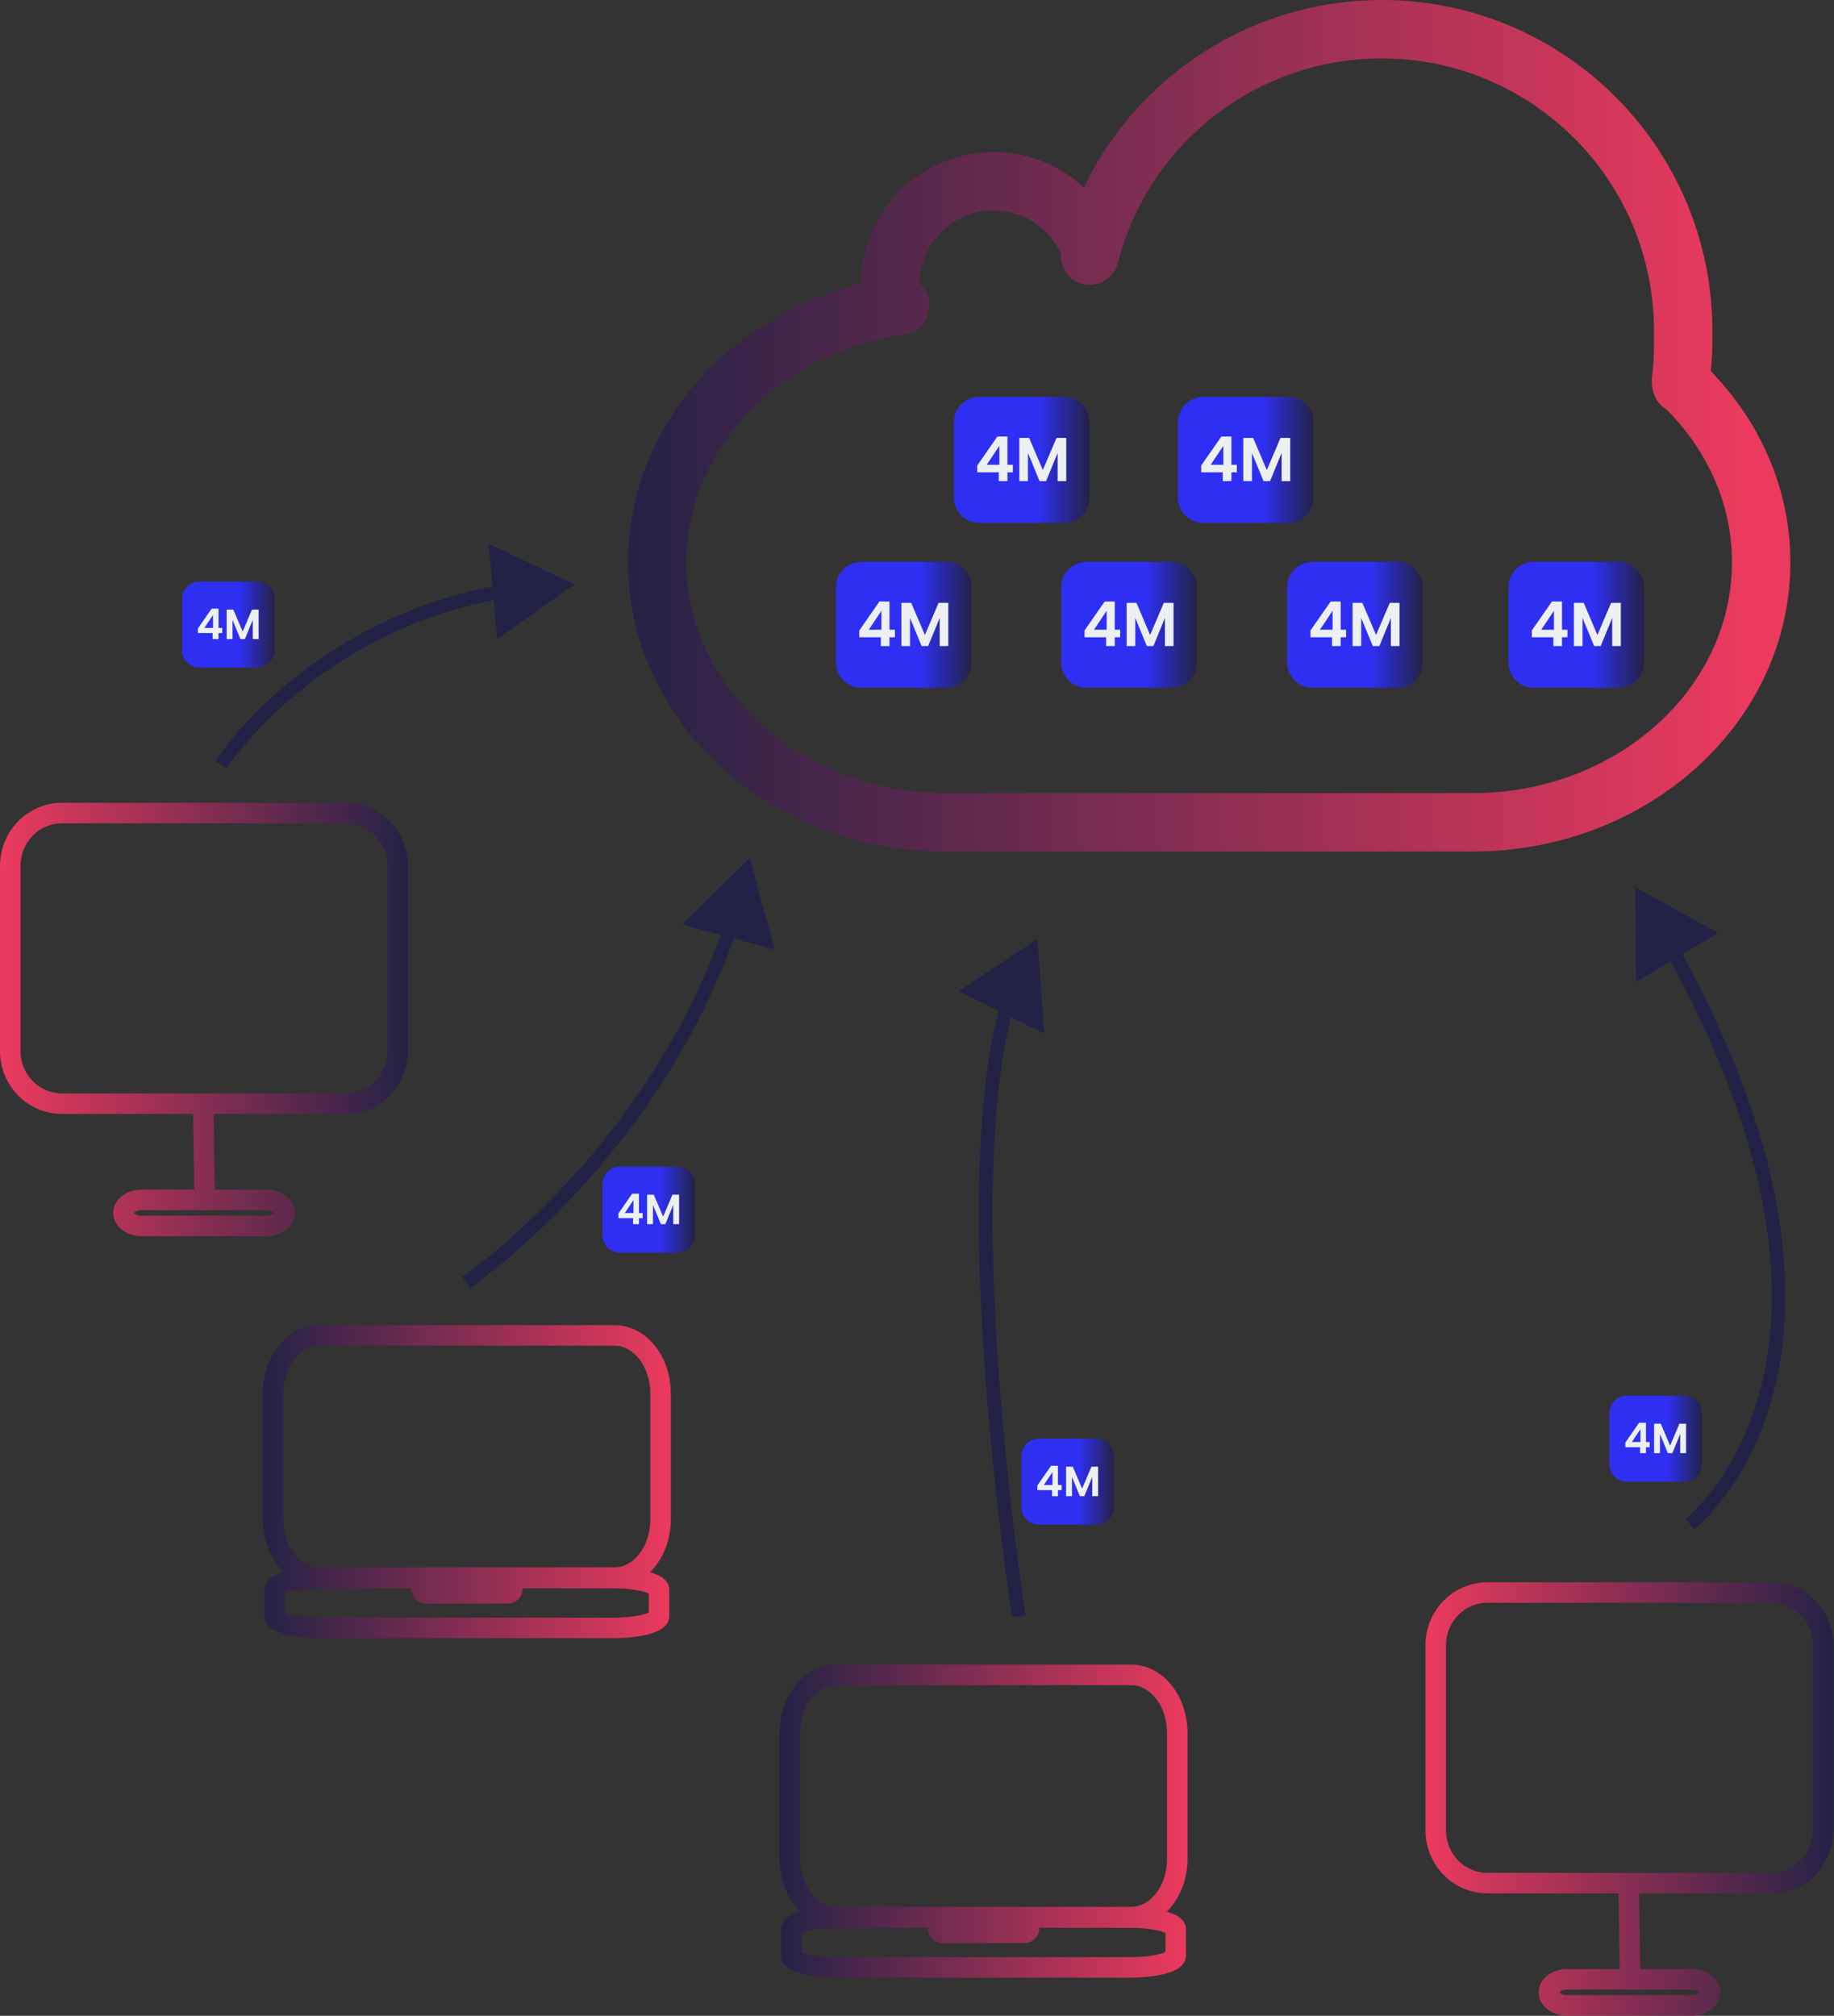 <?xml version="1.0" encoding="UTF-8" standalone="no"?><!DOCTYPE svg PUBLIC "-//W3C//DTD SVG 1.1//EN" "http://www.w3.org/Graphics/SVG/1.1/DTD/svg11.dtd"><svg width="100%" height="100%" viewBox="0 0 1342 1475" version="1.1" xmlns="http://www.w3.org/2000/svg" xmlns:xlink="http://www.w3.org/1999/xlink" xml:space="preserve" xmlns:serif="http://www.serif.com/" style="fill-rule:evenodd;clip-rule:evenodd;stroke-linejoin:round;"><rect x="0" y="0" width="1342" height="1475" fill="#333333" stroke="none"/><g id="Layer-1" serif:id="Layer 1"><path d="M611.544,1218.06c-23.14,0 -41.094,22.74 -41.094,50.06l0,92.03c0,15.54 5.953,29.42 15.219,38.66c-3.13,0.9 -5.854,1.97 -7.969,3.28c-3.696,2.3 -6.156,5.47 -6.156,9.78l0,18.94c0,4.32 2.46,7.49 6.156,9.78c2.402,1.49 5.485,2.69 9.188,3.66c6.882,1.81 15.932,2.81 25.5,2.81l214.593,0c9.57,0 18.62,-1 25.5,-2.81c3.7,-0.97 6.79,-2.17 9.19,-3.66c3.69,-2.29 6.15,-5.46 6.15,-9.78l0,-18.94c0,-4.31 -2.46,-7.48 -6.15,-9.78c-2.11,-1.31 -4.83,-2.35 -7.94,-3.25c9.28,-9.24 15.22,-23.14 15.22,-38.69l-0,-92.03c-0,-27.32 -17.99,-50.06 -41.13,-50.06l-216.277,0Zm0,15l216.277,0c13.98,0 26.13,15.35 26.13,35.06l-0,92.03c-0,19.72 -12.15,35.1 -26.13,35.1l-216.277,0c-13.973,0 -26.094,-15.38 -26.094,-35.1l0,-92.03c0,-19.71 12.121,-35.06 26.094,-35.06Zm0.844,177.56l66.656,0c-0.006,0.15 -0.094,0.26 -0.094,0.41c-0,5.92 4.772,10.72 10.688,10.72l60.094,0c5.916,0 10.719,-4.8 10.719,-10.72c-0,-0.15 -0.09,-0.26 -0.09,-0.41l66.62,0c8.36,0 16.15,0.86 21.69,2.32c1.94,0.5 3.14,1.05 4.15,1.56l-0,13.69c-1.01,0.5 -2.21,1.05 -4.15,1.56c-5.54,1.45 -13.33,2.31 -21.69,2.31l-214.593,0c-8.357,0 -16.147,-0.86 -21.688,-2.31c-1.938,-0.51 -3.141,-1.06 -4.156,-1.56l-0,-13.69c1.015,-0.51 2.217,-1.05 4.156,-1.56c5.541,-1.46 13.331,-2.32 21.688,-2.32Z" style="fill:url(#_Linear1);fill-rule:nonzero;"/><path d="M1088.32,1157.76c-25.04,0 -45.25,20.71 -45.25,46.16l0,135.34c0,25.45 20.21,46.12 45.25,46.12l96.06,0l0.87,55.41l-38.5,0c-11.07,0 -20.81,6.98 -20.81,17.03c0,10.05 9.74,17.03 20.81,17.03l91.13,0c11.07,0 20.84,-6.98 20.84,-17.03c0,-10.05 -9.77,-17.03 -20.84,-17.03l-37.63,0l-0.87,-55.41l96.94,0c25.03,0 45.24,-20.67 45.25,-46.12l0,-135.34c0,-25.45 -20.22,-46.16 -45.25,-46.16l-208,0Zm0,15l208,0c16.66,0 30.24,13.92 30.25,31.16l0,135.34c0,17.24 -13.59,31.12 -30.25,31.12l-208,0c-16.67,0 -30.25,-13.88 -30.25,-31.12l0,-135.34c0,-17.24 13.58,-31.16 30.25,-31.16Zm58.43,283.03l44.35,0c0.62,0.16 1.23,0.36 1.9,0.34c0.57,0 1.07,-0.21 1.6,-0.34l43.28,0c2.06,0 3.92,0.57 5.09,1.41c0.33,0.23 0.49,0.44 0.63,0.62c-0.14,0.18 -0.3,0.39 -0.63,0.63c-1.18,0.84 -3.03,1.4 -5.09,1.4l-91.13,-0c-2.06,-0 -3.88,-0.56 -5.06,-1.4c-0.33,-0.24 -0.49,-0.45 -0.62,-0.63c0.13,-0.18 0.29,-0.39 0.62,-0.62c1.18,-0.84 3,-1.41 5.06,-1.41Z" style="fill:url(#_Linear2);fill-rule:nonzero;"/><g><path d="M1010.99,0c-94.82,0 -178.47,55.121 -217.96,137.209c-17.52,-16.293 -40.827,-25.999 -65.981,-25.999c-53.315,0 -96.522,43.04 -96.963,96.251c-98.9,24.869 -170.509,107.125 -170.51,203.899c0,117.448 104.617,211.734 232.659,211.735l385.185,0c128.04,0 232.66,-94.287 232.66,-211.735c0,-52.39 -21.2,-101.57 -58.24,-139.791c0.5,-6.281 1.16,-12.533 1.16,-18.876l-0,-10.685c-0,-133.651 -108.35,-242.008 -242.01,-242.008Zm-0,42.739c110.05,0 199.27,89.222 199.27,199.269l-0,10.685c-0,8.102 -0.55,16.177 -1.51,24.129c-0.28,2.327 -0.12,4.562 0.36,6.856c0.89,6.608 4.44,12.51 10.15,15.76c30.66,30.717 48.08,70.072 48.08,111.922c-0,92.79 -84.55,168.996 -189.92,168.996l-385.185,0c-105.376,0 -189.921,-76.206 -189.92,-168.996c-0,-82.777 67.726,-153.6 159.469,-166.77c11.682,-1.677 19.752,-12.536 18.074,-24.218c-0.744,-5.186 -3.422,-9.507 -7.034,-12.733c0.345,-29.69 24.453,-53.691 54.225,-53.69c21.502,0 40.581,12.689 49.331,31.876c-0.56,9.977 5.53,19.325 15.58,21.903c11.43,2.933 23.06,-3.972 26,-15.404c22.41,-87.371 101.53,-149.585 193.03,-149.585Z" style="fill:url(#_Linear3);fill-rule:nonzero;"/></g><path d="M233.455,969.649c-23.141,-0 -41.094,22.74 -41.094,50.06l-0,92.03c-0,15.54 5.953,29.41 15.219,38.66c-3.131,0.9 -5.854,1.97 -7.969,3.28c-3.696,2.29 -6.156,5.46 -6.156,9.78l-0,18.94c-0,4.32 2.46,7.48 6.156,9.78c2.402,1.49 5.484,2.68 9.188,3.66c6.882,1.8 15.932,2.81 25.5,2.81l214.593,-0c9.568,-0 18.618,-1.01 25.5,-2.81c3.703,-0.98 6.786,-2.17 9.188,-3.66c3.696,-2.3 6.156,-5.46 6.156,-9.78l-0,-18.94c-0,-4.32 -2.46,-7.49 -6.156,-9.78c-2.107,-1.31 -4.824,-2.35 -7.938,-3.25c9.284,-9.24 15.219,-23.14 15.219,-38.69l-0,-92.03c-0,-27.32 -17.984,-50.06 -41.125,-50.06l-216.281,-0Zm-0,15l216.281,-0c13.973,-0 26.125,15.35 26.125,35.06l-0,92.03c-0,19.71 -12.152,35.09 -26.125,35.1l-216.281,0c-13.973,0 -26.094,-15.39 -26.094,-35.1l-0,-92.03c-0,-19.71 12.121,-35.06 26.094,-35.06Zm0.844,177.56l66.656,0c-0.006,0.14 -0.094,0.26 -0.094,0.41c-0,5.91 4.771,10.72 10.688,10.72l60.093,-0c5.916,-0 10.719,-4.81 10.719,-10.72c-0,-0.15 -0.088,-0.27 -0.094,-0.41l66.625,0c8.357,0 16.147,0.86 21.688,2.31c1.939,0.51 3.141,1.06 4.156,1.57l-0,13.68c-1.015,0.51 -2.217,1.06 -4.156,1.57c-5.541,1.45 -13.331,2.31 -21.688,2.31l-214.593,0c-8.357,0 -16.147,-0.86 -21.688,-2.31c-1.939,-0.51 -3.142,-1.06 -4.156,-1.57l-0,-13.68c1.014,-0.51 2.217,-1.06 4.156,-1.57c5.541,-1.45 13.331,-2.31 21.688,-2.31Z" style="fill:url(#_Linear4);fill-rule:nonzero;"/><path d="M45.25,587.437c-25.031,0 -45.25,20.709 -45.25,46.156l-0,135.344c-0,25.447 20.219,46.125 45.25,46.125l96.062,0l0.875,55.406l-38.5,0c-11.071,0 -20.812,6.983 -20.812,17.031c-0,10.05 9.741,17.03 20.812,17.03l91.125,0c11.071,0 20.843,-6.98 20.844,-17.03c-0,-10.048 -9.773,-17.031 -20.844,-17.031l-37.625,0l-0.875,-55.406l96.938,0c25.03,0 45.25,-20.678 45.25,-46.125l0,-135.344c0,-25.447 -20.219,-46.156 -45.25,-46.156l-208,0Zm0,15l208,0c16.666,0 30.25,13.915 30.25,31.156l0,135.344c0,17.24 -13.584,31.124 -30.25,31.125l-208,0c-16.667,0 -30.25,-13.885 -30.25,-31.125l-0,-135.344c-0,-17.241 13.583,-31.156 30.25,-31.156Zm58.437,283.031l44.344,0c0.623,0.156 1.234,0.354 1.906,0.344c0.568,-0.009 1.064,-0.216 1.594,-0.344l43.281,0c2.066,0 3.918,0.567 5.094,1.406c0.329,0.235 0.49,0.443 0.625,0.625c-0.135,0.183 -0.296,0.39 -0.625,0.625c-1.176,0.84 -3.029,1.406 -5.094,1.406l-91.125,0c-2.065,0 -3.886,-0.566 -5.062,-1.406c-0.33,-0.235 -0.49,-0.442 -0.625,-0.625c0.135,-0.182 0.295,-0.39 0.625,-0.625c1.176,-0.839 2.997,-1.406 5.062,-1.406Z" style="fill:url(#_Linear5);fill-rule:nonzero;"/><g><g><path d="M375.629,431.517c-146.422,22.256 -213.857,128.006 -213.857,128.006" style="fill:none;fill-rule:nonzero;stroke:#232246;stroke-width:10px;"/><path d="M363.758,467.698l56.697,-40.131l-62.841,-29.599l6.144,69.73Z" style="fill:#232246;fill-rule:nonzero;"/></g></g><g><g><path d="M536.919,671.195c-55.334,171.824 -195.798,267.144 -195.798,267.144" style="fill:none;fill-rule:nonzero;stroke:#232246;stroke-width:10px;"/><path d="M566.817,694.777l-18.202,-67.035l-49.392,48.84l67.594,18.195Z" style="fill:#232246;fill-rule:nonzero;"/></g></g><g><g><path d="M739.33,727.343c-43.937,137.18 6.191,455.166 6.191,455.166" style="fill:none;fill-rule:nonzero;stroke:#232246;stroke-width:10px;"/><path d="M764.111,756.253l-4.917,-69.288l-57.891,38.387l62.808,30.901Z" style="fill:#232246;fill-rule:nonzero;"/></g></g><g><g><path d="M1219.47,687.734c173.92,307.325 17.03,427.375 17.03,427.375" style="fill:none;fill-rule:nonzero;stroke:#232246;stroke-width:10px;"/><path d="M1257.22,682.705l-60.78,-33.629l0.64,69.459l60.14,-35.83Z" style="fill:#232246;fill-rule:nonzero;"/></g></g><g><path d="M145.808,425.585l42.46,0c6.97,0 12.62,5.673 12.62,12.672l-0,37.537c-0,6.998 -5.65,12.672 -12.62,12.672l-42.46,-0c-6.97,-0 -12.62,-5.674 -12.62,-12.672l0,-37.537c0,-6.999 5.65,-12.672 12.62,-12.672Z" style="fill:url(#_Linear6);fill-rule:nonzero;"/><g><path d="M155.589,467.628l4.309,0l-0,-4.388l2.708,0l0,-3.771l-2.708,0l-0,-14.093l-5.017,0l-10.064,14.464l-0,3.4l10.772,0l0,4.388Zm-6.032,-8.159l6.309,-9.457l0,9.457l-6.309,0Z" style="fill:#ecf0f1;fill-rule:nonzero;"/><path d="M165.838,467.628l4.309,0l0,-14.031l5.786,14.031l3.262,0l5.755,-14.031l0,14.031l4.309,0l-0,-21.572l-4.863,0l-6.832,16.04l-6.833,-16.04l-4.893,0l-0,21.572Z" style="fill:#ecf0f1;fill-rule:nonzero;"/></g></g><g><path d="M453.469,853.696l42.46,0c6.97,0 12.62,5.673 12.62,12.672l0,37.541c0,6.99 -5.65,12.67 -12.62,12.67l-42.46,-0c-6.969,-0 -12.619,-5.68 -12.619,-12.67l0,-37.541c0,-6.999 5.65,-12.672 12.619,-12.672Z" style="fill:url(#_Linear7);fill-rule:nonzero;"/><g><path d="M463.25,895.739l4.309,0l-0,-4.388l2.708,0l-0,-3.771l-2.708,0l-0,-14.093l-5.016,-0l-10.064,14.464l-0,3.4l10.771,-0l0,4.388Zm-6.032,-8.159l6.309,-9.457l-0,9.457l-6.309,-0Z" style="fill:#ecf0f1;fill-rule:nonzero;"/><path d="M473.499,895.739l4.309,0l-0,-14.031l5.786,14.031l3.262,0l5.755,-14.031l-0,14.031l4.309,0l-0,-21.572l-4.863,0l-6.832,16.04l-6.832,-16.04l-4.894,0l-0,21.572Z" style="fill:#ecf0f1;fill-rule:nonzero;"/></g></g><g><path d="M760.061,1052.71l42.46,0c6.97,0 12.62,5.67 12.62,12.67l-0,37.54c-0,6.99 -5.65,12.67 -12.62,12.67l-42.46,-0c-6.968,-0 -12.618,-5.68 -12.618,-12.67l0,-37.54c0,-7 5.65,-12.67 12.618,-12.67Z" style="fill:url(#_Linear8);fill-rule:nonzero;"/><g><path d="M769.841,1094.75l4.31,0l0,-4.39l2.71,0l0,-3.77l-2.71,0l0,-14.09l-5.02,0l-10.059,14.46l0,3.4l10.769,-0l0,4.39Zm-6.03,-8.16l6.31,-9.46l0,9.46l-6.31,-0Z" style="fill:#ecf0f1;fill-rule:nonzero;"/><path d="M780.091,1094.75l4.31,0l0,-14.03l5.79,14.03l3.26,0l5.75,-14.03l0,14.03l4.31,0l0,-21.57l-4.86,0l-6.83,16.04l-6.84,-16.04l-4.89,0l0,21.57Z" style="fill:#ecf0f1;fill-rule:nonzero;"/></g></g><g><path d="M1190.32,1021.27l42.46,0c6.97,0 12.62,5.67 12.62,12.67l0,37.54c0,6.99 -5.65,12.67 -12.62,12.67l-42.46,-0c-6.97,-0 -12.62,-5.68 -12.62,-12.67l0,-37.54c0,-7 5.65,-12.67 12.62,-12.67Z" style="fill:url(#_Linear9);fill-rule:nonzero;"/><g><path d="M1200.1,1063.31l4.31,0l0,-4.39l2.7,0l-0,-3.77l-2.7,0l0,-14.09l-5.02,0l-10.06,14.46l0,3.4l10.77,0l0,4.39Zm-6.03,-8.16l6.3,-9.46l0,9.46l-6.3,-0Z" style="fill:#ecf0f1;fill-rule:nonzero;"/><path d="M1210.35,1063.31l4.3,0l-0,-14.03l5.79,14.03l3.26,0l5.76,-14.03l-0,14.03l4.31,0l0,-21.57l-4.87,0l-6.83,16.04l-6.83,-16.04l-4.89,0l0,21.57Z" style="fill:#ecf0f1;fill-rule:nonzero;"/></g></g><g><path d="M630.226,411.111l62.232,0c10.215,0 18.496,8.316 18.496,18.574l0,55.015c0,10.258 -8.281,18.574 -18.496,18.574l-62.232,0c-10.216,0 -18.497,-8.316 -18.497,-18.574l-0,-55.015c-0,-10.258 8.281,-18.574 18.497,-18.574Z" style="fill:url(#_Linear10);fill-rule:nonzero;"/><g><path d="M644.561,472.733l6.316,-0l-0,-6.432l3.969,0l-0,-5.527l-3.969,0l-0,-20.655l-7.353,0l-14.751,21.199l-0,4.983l15.788,0l-0,6.432Zm-8.841,-11.959l9.247,-13.861l-0,13.861l-9.247,-0Z" style="fill:#ecf0f1;fill-rule:nonzero;"/><path d="M659.583,472.733l6.315,-0l0,-20.565l8.48,20.565l4.782,-0l8.435,-20.565l0,20.565l6.315,-0l-0,-31.618l-7.127,0l-10.014,23.51l-10.014,-23.51l-7.172,0l-0,31.618Z" style="fill:#ecf0f1;fill-rule:nonzero;"/></g></g><g><path d="M795.051,411.111l62.23,0c10.21,0 18.49,8.316 18.49,18.574l0,55.015c0,10.258 -8.28,18.574 -18.49,18.574l-62.23,0c-10.22,0 -18.5,-8.316 -18.5,-18.574l-0,-55.015c-0,-10.258 8.28,-18.574 18.5,-18.574Z" style="fill:url(#_Linear11);fill-rule:nonzero;"/><g><path d="M809.381,472.733l6.32,-0l-0,-6.432l3.97,0l-0,-5.527l-3.97,0l-0,-20.655l-7.36,0l-14.75,21.199l0,4.983l15.79,0l0,6.432Zm-8.84,-11.959l9.25,-13.861l0,13.861l-9.25,-0Z" style="fill:#ecf0f1;fill-rule:nonzero;"/><path d="M824.401,472.733l6.32,-0l-0,-20.565l8.48,20.565l4.78,-0l8.43,-20.565l-0,20.565l6.32,-0l-0,-31.618l-7.13,0l-10.01,23.51l-10.02,-23.51l-7.17,0l-0,31.618Z" style="fill:#ecf0f1;fill-rule:nonzero;"/></g></g><g><path d="M960.371,411.111l62.23,0c10.22,0 18.5,8.316 18.5,18.574l0,55.015c0,10.258 -8.28,18.574 -18.5,18.574l-62.23,0c-10.22,0 -18.5,-8.316 -18.5,-18.574l-0,-55.015c-0,-10.258 8.28,-18.574 18.5,-18.574Z" style="fill:url(#_Linear12);fill-rule:nonzero;"/><g><path d="M974.701,472.733l6.32,-0l0,-6.432l3.97,0l-0,-5.527l-3.97,0l0,-20.655l-7.35,0l-14.75,21.199l-0,4.983l15.78,0l-0,6.432Zm-8.84,-11.959l9.25,-13.861l0,13.861l-9.25,-0Z" style="fill:#ecf0f1;fill-rule:nonzero;"/><path d="M989.721,472.733l6.32,-0l0,-20.565l8.48,20.565l4.78,-0l8.44,-20.565l-0,20.565l6.31,-0l-0,-31.618l-7.13,0l-10.01,23.51l-10.01,-23.51l-7.18,0l-0,31.618Z" style="fill:#ecf0f1;fill-rule:nonzero;"/></g></g><g><path d="M1122.33,411.111l62.23,0c10.22,0 18.5,8.316 18.5,18.574l0,55.015c0,10.258 -8.28,18.574 -18.5,18.574l-62.23,0c-10.22,0 -18.5,-8.316 -18.5,-18.574l0,-55.015c0,-10.258 8.28,-18.574 18.5,-18.574Z" style="fill:url(#_Linear13);fill-rule:nonzero;"/><g><path d="M1136.66,472.733l6.32,-0l-0,-6.432l3.97,0l0,-5.527l-3.97,0l-0,-20.655l-7.35,0l-14.75,21.199l-0,4.983l15.78,0l0,6.432Zm-8.84,-11.959l9.25,-13.861l-0,13.861l-9.25,-0Z" style="fill:#ecf0f1;fill-rule:nonzero;"/><path d="M1151.69,472.733l6.31,-0l-0,-20.565l8.48,20.565l4.78,-0l8.44,-20.565l0,20.565l6.31,-0l0,-31.618l-7.12,0l-10.02,23.51l-10.01,-23.51l-7.17,0l-0,31.618Z" style="fill:#ecf0f1;fill-rule:nonzero;"/></g></g><g><path d="M716.524,290.414l62.237,0c10.21,0 18.49,8.316 18.49,18.574l-0,55.016c-0,10.258 -8.28,18.574 -18.49,18.574l-62.237,-0c-10.215,-0 -18.496,-8.316 -18.496,-18.574l0,-55.016c0,-10.258 8.281,-18.574 18.496,-18.574Z" style="fill:url(#_Linear14);fill-rule:nonzero;"/><g><path d="M730.86,352.036l6.315,0l-0,-6.432l3.97,0l-0,-5.526l-3.97,0l-0,-20.656l-7.353,0l-14.75,21.199l-0,4.983l15.788,0l-0,6.432Zm-8.841,-11.958l9.247,-13.861l-0,13.861l-9.247,0Z" style="fill:#ecf0f1;fill-rule:nonzero;"/><path d="M745.881,352.036l6.315,0l0,-20.565l8.485,20.565l4.78,0l8.43,-20.565l0,20.565l6.32,0l0,-31.617l-7.13,0l-10.01,23.509l-10.018,-23.509l-7.172,0l0,31.617Z" style="fill:#ecf0f1;fill-rule:nonzero;"/></g></g><g><path d="M880.421,290.414l62.23,0c10.21,0 18.5,8.316 18.5,18.574l-0,55.016c-0,10.258 -8.29,18.574 -18.5,18.574l-62.23,-0c-10.22,-0 -18.5,-8.316 -18.5,-18.574l-0,-55.016c-0,-10.258 8.28,-18.574 18.5,-18.574Z" style="fill:url(#_Linear15);fill-rule:nonzero;"/><g><path d="M894.751,352.036l6.32,0l0,-6.432l3.97,0l0,-5.526l-3.97,0l0,-20.656l-7.36,0l-14.75,21.199l-0,4.983l15.79,0l-0,6.432Zm-8.84,-11.958l9.25,-13.861l0,13.861l-9.25,0Z" style="fill:#ecf0f1;fill-rule:nonzero;"/><path d="M909.771,352.036l6.32,0l-0,-20.565l8.48,20.565l4.78,0l8.44,-20.565l-0,20.565l6.31,0l-0,-31.617l-7.13,0l-10.01,23.509l-10.01,-23.509l-7.18,0l-0,31.617Z" style="fill:#ecf0f1;fill-rule:nonzero;"/></g></g></g><defs><linearGradient id="_Linear1" x1="0" y1="0" x2="1" y2="0" gradientUnits="userSpaceOnUse" gradientTransform="matrix(298.501,0,0,298.501,570.451,1332.56)"><stop offset="0" style="stop-color:#232246;stop-opacity:1"/><stop offset="1" style="stop-color:#ec3a5e;stop-opacity:1"/></linearGradient><linearGradient id="_Linear2" x1="0" y1="0" x2="1" y2="0" gradientUnits="userSpaceOnUse" gradientTransform="matrix(298.5,0,0,298.5,1043.06,1316.31)"><stop offset="0" style="stop-color:#ec3a5e;stop-opacity:1"/><stop offset="1" style="stop-color:#232246;stop-opacity:1"/></linearGradient><linearGradient id="_Linear3" x1="0" y1="0" x2="1" y2="0" gradientUnits="userSpaceOnUse" gradientTransform="matrix(850.501,0,0,850.501,459.596,311.55)"><stop offset="0" style="stop-color:#232246;stop-opacity:1"/><stop offset="0.96" style="stop-color:#ec3a5e;stop-opacity:1"/><stop offset="1" style="stop-color:#ec3a5e;stop-opacity:1"/></linearGradient><linearGradient id="_Linear4" x1="0" y1="0" x2="1" y2="0" gradientUnits="userSpaceOnUse" gradientTransform="matrix(298.501,0,0,298.501,192.361,1084.15)"><stop offset="0" style="stop-color:#232246;stop-opacity:1"/><stop offset="1" style="stop-color:#ec3a5e;stop-opacity:1"/></linearGradient><linearGradient id="_Linear5" x1="0" y1="0" x2="1" y2="0" gradientUnits="userSpaceOnUse" gradientTransform="matrix(298.5,0,0,298.5,-0.004,745.984)"><stop offset="0" style="stop-color:#ec3a5e;stop-opacity:1"/><stop offset="1" style="stop-color:#232246;stop-opacity:1"/></linearGradient><linearGradient id="_Linear6" x1="0" y1="0" x2="1" y2="0" gradientUnits="userSpaceOnUse" gradientTransform="matrix(67.7,0,0,67.7,133.188,457.025)"><stop offset="0" style="stop-color:#2f2ff4;stop-opacity:1"/><stop offset="0.62" style="stop-color:#2f2ff4;stop-opacity:1"/><stop offset="1" style="stop-color:#232246;stop-opacity:1"/></linearGradient><linearGradient id="_Linear7" x1="0" y1="0" x2="1" y2="0" gradientUnits="userSpaceOnUse" gradientTransform="matrix(67.7,0,0,67.7,440.849,885.136)"><stop offset="0" style="stop-color:#2f2ff4;stop-opacity:1"/><stop offset="0.62" style="stop-color:#2f2ff4;stop-opacity:1"/><stop offset="1" style="stop-color:#232246;stop-opacity:1"/></linearGradient><linearGradient id="_Linear8" x1="0" y1="0" x2="1" y2="0" gradientUnits="userSpaceOnUse" gradientTransform="matrix(67.7,0,0,67.7,747.442,1084.15)"><stop offset="0" style="stop-color:#2f2ff4;stop-opacity:1"/><stop offset="0.62" style="stop-color:#2f2ff4;stop-opacity:1"/><stop offset="1" style="stop-color:#232246;stop-opacity:1"/></linearGradient><linearGradient id="_Linear9" x1="0" y1="0" x2="1" y2="0" gradientUnits="userSpaceOnUse" gradientTransform="matrix(67.7,0,0,67.7,1177.7,1052.71)"><stop offset="0" style="stop-color:#2f2ff4;stop-opacity:1"/><stop offset="0.62" style="stop-color:#2f2ff4;stop-opacity:1"/><stop offset="1" style="stop-color:#232246;stop-opacity:1"/></linearGradient><linearGradient id="_Linear10" x1="0" y1="0" x2="1" y2="0" gradientUnits="userSpaceOnUse" gradientTransform="matrix(99.226,0,0,99.226,611.728,457.192)"><stop offset="0" style="stop-color:#2f2ff4;stop-opacity:1"/><stop offset="0.62" style="stop-color:#2f2ff4;stop-opacity:1"/><stop offset="1" style="stop-color:#232246;stop-opacity:1"/></linearGradient><linearGradient id="_Linear11" x1="0" y1="0" x2="1" y2="0" gradientUnits="userSpaceOnUse" gradientTransform="matrix(99.226,0,0,99.226,776.549,457.192)"><stop offset="0" style="stop-color:#2f2ff4;stop-opacity:1"/><stop offset="0.62" style="stop-color:#2f2ff4;stop-opacity:1"/><stop offset="1" style="stop-color:#232246;stop-opacity:1"/></linearGradient><linearGradient id="_Linear12" x1="0" y1="0" x2="1" y2="0" gradientUnits="userSpaceOnUse" gradientTransform="matrix(99.226,0,0,99.226,941.871,457.192)"><stop offset="0" style="stop-color:#2f2ff4;stop-opacity:1"/><stop offset="0.62" style="stop-color:#2f2ff4;stop-opacity:1"/><stop offset="1" style="stop-color:#232246;stop-opacity:1"/></linearGradient><linearGradient id="_Linear13" x1="0" y1="0" x2="1" y2="0" gradientUnits="userSpaceOnUse" gradientTransform="matrix(99.226,0,0,99.226,1103.83,457.192)"><stop offset="0" style="stop-color:#2f2ff4;stop-opacity:1"/><stop offset="0.62" style="stop-color:#2f2ff4;stop-opacity:1"/><stop offset="1" style="stop-color:#232246;stop-opacity:1"/></linearGradient><linearGradient id="_Linear14" x1="0" y1="0" x2="1" y2="0" gradientUnits="userSpaceOnUse" gradientTransform="matrix(99.226,0,0,99.226,698.027,336.495)"><stop offset="0" style="stop-color:#2f2ff4;stop-opacity:1"/><stop offset="0.62" style="stop-color:#2f2ff4;stop-opacity:1"/><stop offset="1" style="stop-color:#232246;stop-opacity:1"/></linearGradient><linearGradient id="_Linear15" x1="0" y1="0" x2="1" y2="0" gradientUnits="userSpaceOnUse" gradientTransform="matrix(99.226,0,0,99.226,861.92,336.495)"><stop offset="0" style="stop-color:#2f2ff4;stop-opacity:1"/><stop offset="0.62" style="stop-color:#2f2ff4;stop-opacity:1"/><stop offset="1" style="stop-color:#232246;stop-opacity:1"/></linearGradient></defs></svg>